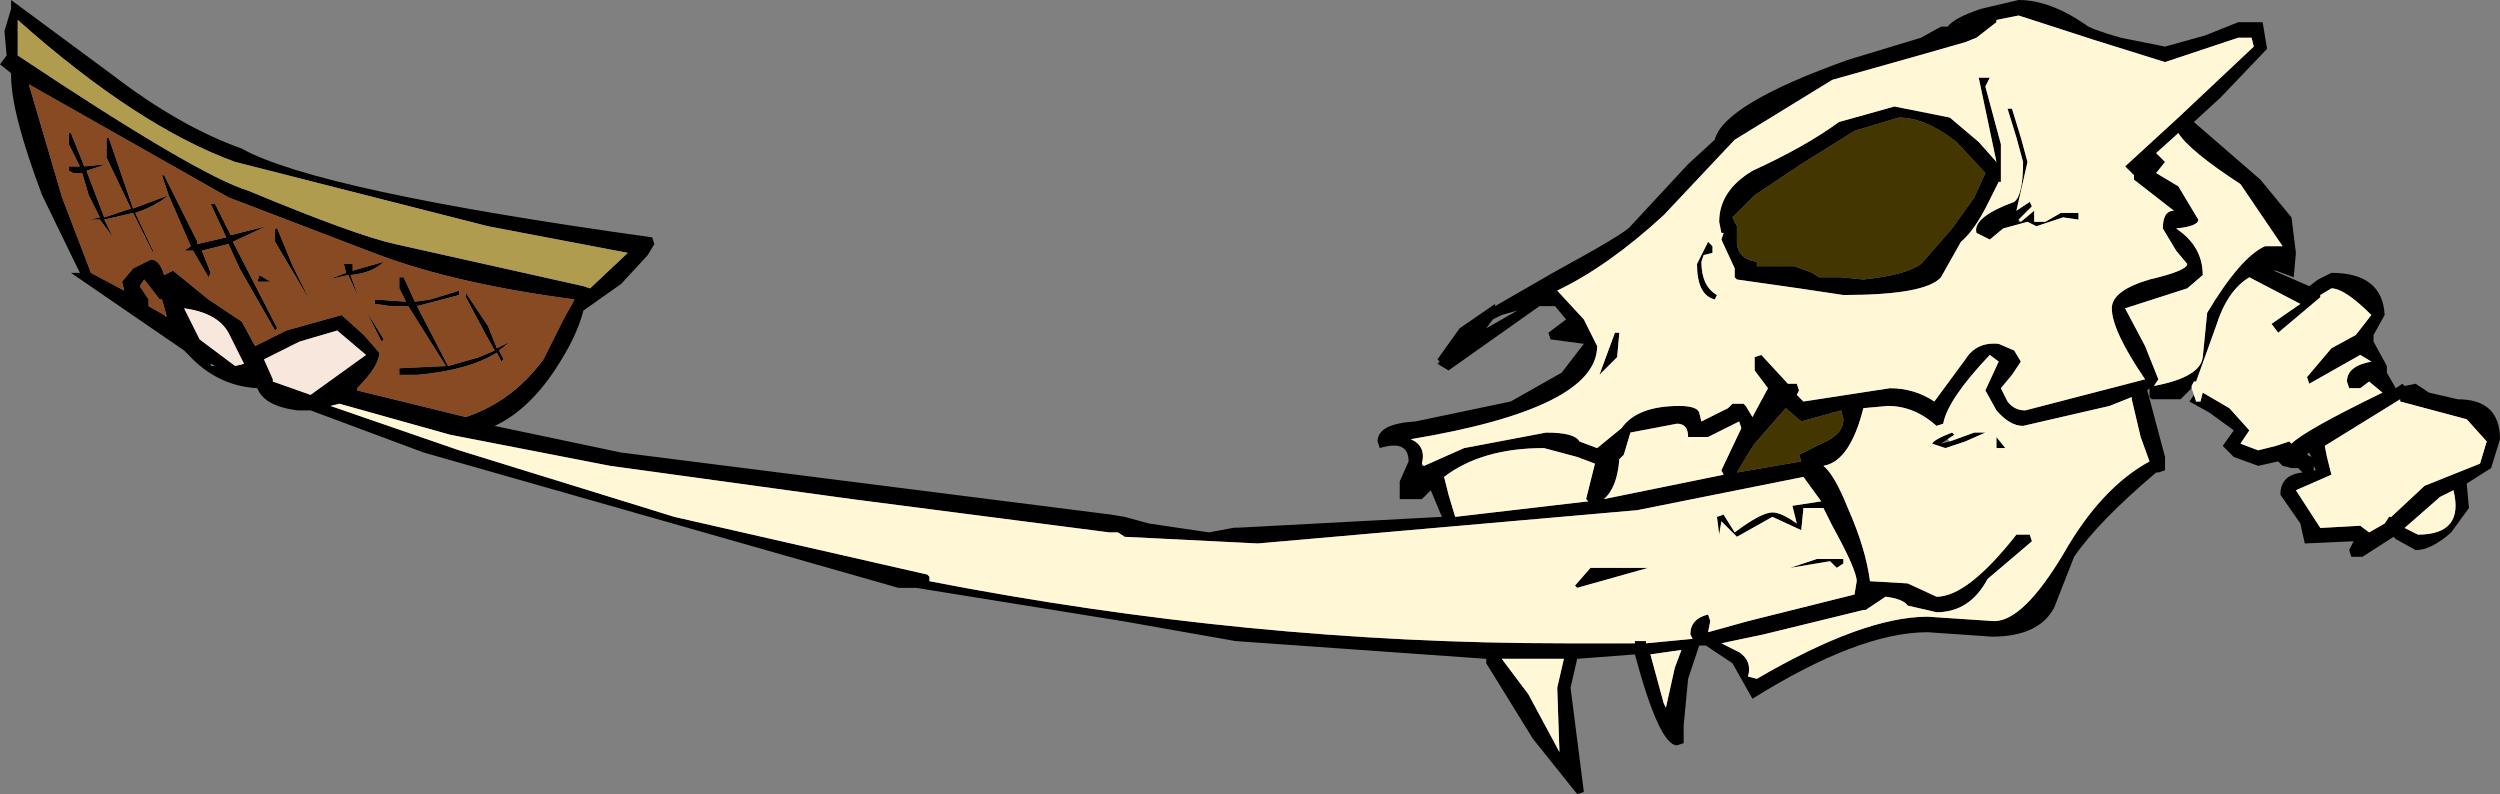 <?xml version="1.0" encoding="UTF-8" standalone="no"?>
<svg xmlns:xlink="http://www.w3.org/1999/xlink" height="17.9px" width="56.35px" xmlns="http://www.w3.org/2000/svg">
  <rect width="100%" height="100%" fill="#808080" stroke="none"/>
  <g transform="matrix(1.0, 0.0, 0.0, 1.0, 43.2, 8.45)">
    <path d="M-42.8 -7.2 Q-38.75 -4.5 -37.6 -4.15 -35.2 -3.15 -34.3 -2.95 L-30.05 -2.0 -29.9 -1.95 -29.05 -2.75 -32.2 -3.35 -37.9 -4.8 Q-40.1 -5.6 -42.8 -8.0 L-42.8 -7.2 M6.2 0.3 L5.95 0.55 5.3 0.55 5.25 0.5 5.25 0.3 5.2 0.35 5.6 1.85 5.6 2.15 5.45 2.2 5.4 2.2 Q4.1 3.3 3.55 4.1 L3.1 5.25 Q2.75 5.9 1.7 5.9 L0.25 5.8 Q-1.3 5.8 -3.7 7.3 L-4.15 6.5 -4.75 6.1 -4.9 6.1 -5.15 6.85 -5.25 7.9 -5.25 8.3 -5.4 8.35 Q-5.8 8.35 -6.35 6.3 L-7.65 6.4 -7.8 7.05 -7.5 9.4 -7.65 9.45 -8.65 8.2 -9.7 6.5 -9.7 6.4 -15.35 6.0 -17.9 5.55 -22.55 4.8 -22.95 4.8 -33.65 1.75 -36.2 0.8 -36.5 0.8 Q-37.25 0.7 -37.4 0.3 -38.3 0.25 -38.95 -0.45 L-39.05 -0.55 -41.6 -2.3 -41.4 -2.3 -42.25 -4.05 Q-42.95 -5.9 -42.95 -6.75 L-42.95 -6.8 -43.2 -7.0 -43.05 -7.2 -43.1 -7.75 -42.95 -8.25 -42.95 -8.45 -40.65 -6.75 Q-39.15 -5.6 -37.75 -5.1 -36.05 -4.15 -28.5 -3.1 L-28.45 -2.95 -28.6 -2.7 -29.2 -2.05 -30.05 -1.45 Q-30.2 -0.85 -30.7 -0.1 -31.3 0.8 -32.05 1.15 L-29.2 1.75 -18.15 3.15 -17.85 3.2 -17.3 3.35 -15.95 3.55 -15.15 3.4 -15.4 3.45 -10.7 3.2 -10.95 2.6 -11.15 2.8 -11.65 2.8 -11.65 2.4 -11.45 1.95 Q-11.45 1.45 -12.1 1.65 L-12.15 1.5 Q-12.15 1.1 -11.3 1.05 L-9.15 0.6 -8.0 -0.05 -7.5 -0.7 -8.25 -0.8 -8.3 -0.95 -7.9 -1.25 -8.15 -1.55 -8.5 -1.55 -10.55 -0.1 -10.8 -0.25 -10.75 -0.3 -10.8 -0.35 -10.3 -1.05 -9.5 -1.6 -9.5 -1.55 -8.2 -2.3 Q-6.55 -3.2 -6.45 -3.35 L-5.15 -4.75 -4.55 -5.3 Q-4.35 -6.1 -1.55 -7.1 L0.1 -7.6 0.55 -7.85 0.7 -7.85 Q0.85 -8.05 1.45 -8.25 L2.3 -8.45 Q3.0 -8.45 3.8 -7.9 3.9 -7.8 4.6 -7.6 L5.6 -7.4 6.5 -7.65 7.25 -7.95 7.8 -7.95 7.9 -7.35 6.85 -6.25 6.25 -5.7 7.75 -4.4 8.45 -3.55 8.55 -2.75 8.5 -2.2 8.1 -2.35 8.05 -2.35 8.85 -2.0 9.05 -2.15 9.35 -2.3 Q10.5 -2.3 10.55 -1.35 L10.3 -0.9 10.3 -0.85 10.3 -0.75 10.6 -0.2 10.6 -0.05 10.8 0.3 10.95 0.2 11.0 0.25 11.25 0.2 11.55 0.4 12.2 0.55 Q13.15 0.55 13.15 1.45 L12.95 2.1 12.4 2.45 12.45 3.0 12.05 3.55 Q11.6 3.95 11.25 3.95 L10.8 3.7 10.75 3.65 10.05 4.1 9.8 4.1 9.75 3.95 9.85 3.75 8.75 3.8 8.65 3.35 8.2 2.7 Q8.2 2.25 8.7 2.2 L8.6 2.1 8.45 2.1 8.25 2.05 8.15 1.95 7.7 2.05 7.15 1.85 6.9 1.6 7.15 1.25 6.6 0.85 6.15 0.6 6.25 0.45 6.3 0.6 6.4 0.6 6.45 0.4 7.05 0.75 7.5 1.25 7.3 1.55 7.7 1.7 8.1 1.6 8.4 1.5 8.45 1.55 Q8.75 1.25 10.5 0.4 L10.2 0.15 10.0 0.3 9.75 0.3 9.7 0.15 Q9.7 -0.2 10.25 -0.3 L10.0 -0.45 8.85 0.2 8.8 0.05 9.35 -0.6 9.9 -0.9 10.25 -1.35 Q9.65 -1.95 9.35 -1.95 L9.1 -1.8 9.1 -1.75 8.15 -0.95 8.0 -1.15 8.65 -1.6 7.5 -2.2 Q7.0 -1.9 6.75 -1.1 L6.3 0.15 6.25 0.15 6.2 0.25 6.2 0.3 M-40.8 -5.35 L-40.75 -5.35 -40.2 -3.75 -39.4 -4.05 -39.55 -4.5 -39.5 -4.5 -38.75 -3.0 -38.75 -2.95 -38.1 -3.1 -38.45 -3.85 -38.35 -3.85 -38.0 -3.15 -37.2 -3.35 -37.95 -3.0 -36.95 -1.05 -37.0 -1.0 -37.8 -2.4 -38.05 -2.95 -38.65 -2.8 -38.45 -2.3 -38.5 -2.2 -38.85 -2.8 -39.05 -2.8 -38.9 -2.9 -39.4 -4.05 Q-39.7 -3.8 -40.15 -3.65 L-39.75 -2.8 -39.75 -2.75 -40.2 -3.65 -40.85 -3.5 -40.65 -3.1 -40.95 -3.5 -41.2 -3.5 -40.95 -3.55 -41.2 -4.05 -41.35 -4.55 -41.5 -4.55 -41.55 -4.55 -41.65 -4.6 -41.65 -4.7 -41.4 -4.7 -41.65 -5.2 -41.65 -5.45 -41.6 -5.45 -41.3 -4.7 -40.8 -4.75 -41.25 -4.6 -40.85 -3.55 -40.25 -3.75 -40.8 -4.9 -40.8 -5.35 M-35.15 0.35 L-32.7 0.95 Q-31.65 0.6 -30.95 -0.35 L-30.5 -1.25 -30.25 -1.7 Q-32.9 -2.05 -34.65 -2.7 L-38.05 -4.0 -42.55 -6.55 -41.8 -4.0 -41.15 -2.3 -40.4 -1.9 -40.45 -2.1 -40.2 -2.4 -39.8 -2.6 Q-39.6 -2.6 -39.5 -2.25 L-39.3 -2.35 -38.5 -1.7 -37.75 -1.2 -37.45 -0.65 -36.75 -1.0 -35.5 -1.35 -35.0 -0.9 -34.65 -0.5 Q-34.65 -0.2 -35.15 0.3 L-35.15 0.35 M-39.6 -1.7 L-39.95 -2.15 -40.05 -2.0 -39.85 -1.7 -39.85 -1.55 -39.5 -1.35 -39.45 -1.3 -39.45 -1.35 -39.55 -1.7 -39.6 -1.7 M-36.95 -3.3 L-36.6 -2.45 -36.2 -1.65 -37.0 -3.0 -37.0 -3.3 -36.95 -3.3 M-37.35 -2.25 L-37.1 -2.1 -37.4 -2.1 -37.35 -2.25 M-38.7 -0.8 L-37.9 -0.2 -37.7 -0.25 -38.05 -0.95 Q-38.3 -1.4 -39.05 -1.5 L-38.7 -0.8 M-35.25 -2.5 L-35.25 -2.35 -34.55 -2.55 Q-34.8 -2.3 -35.3 -2.25 L-35.1 -1.7 -35.35 -2.25 -35.8 -2.15 -35.4 -2.3 -35.45 -2.5 -35.25 -2.5 M-36.45 -0.75 L-37.25 -0.35 -37.05 0.1 -37.05 0.15 -36.2 0.45 -34.95 -0.45 -35.6 -1.0 -36.45 -0.75 M-34.75 -1.7 L-34.05 -1.65 -34.2 -1.95 -34.2 -2.2 -34.1 -2.2 -33.85 -1.65 -33.5 -1.7 -32.85 -1.9 -32.85 -1.8 -33.8 -1.55 -33.1 -0.2 -32.4 -0.4 -32.05 -0.55 -32.3 -1.0 -32.7 -1.75 -32.7 -1.85 -32.2 -1.1 -32.0 -0.6 -31.7 -0.75 -31.95 -0.55 -31.85 -0.35 -31.9 -0.3 -32.0 -0.5 Q-32.65 -0.1 -33.8 0.0 L-34.2 0.0 -34.2 -0.15 -33.15 -0.2 -34.0 -1.55 -34.4 -1.55 -34.75 -1.6 -34.75 -1.7 M-34.6 -0.75 L-34.95 -1.45 -34.55 -0.8 -34.6 -0.75 M-9.0 -1.45 L-9.35 -1.35 -9.55 -1.25 -9.7 -1.05 -9.0 -1.45 M-11.1 2.05 L-10.2 1.65 -8.35 1.3 Q-7.7 1.3 -7.6 1.5 L-7.2 1.65 -6.65 1.2 Q-6.3 0.7 -5.35 0.7 -4.95 0.7 -4.9 0.85 L-4.85 1.05 -4.25 0.75 -4.15 0.65 -4.05 0.65 -3.9 0.65 -3.85 0.7 -3.7 0.95 -3.35 0.3 -3.65 -0.1 -3.65 -0.4 -3.5 -0.45 -2.9 0.2 -2.7 0.2 -2.65 0.35 -2.7 0.45 -2.55 0.6 -0.6 0.3 Q-0.05 0.3 0.4 0.6 L1.1 -0.35 Q1.35 -0.75 1.85 -0.7 L2.2 -0.55 2.35 -0.3 2.15 0.0 1.9 0.3 2.05 0.6 Q2.2 0.8 2.45 0.8 L5.15 0.1 Q4.4 -1.0 4.4 -1.5 4.4 -1.9 5.25 -2.15 6.1 -2.35 6.1 -2.5 L5.85 -2.8 5.55 -3.3 Q5.55 -3.7 5.8 -3.7 L4.9 -4.4 4.9 -4.5 4.7 -4.7 5.9 -5.8 7.6 -7.4 7.55 -7.6 7.25 -7.6 5.6 -7.05 4.0 -7.55 2.3 -8.1 1.8 -8.0 1.8 -7.95 1.35 -7.6 1.1 -7.5 0.05 -7.2 -1.9 -6.65 -4.1 -5.3 -5.7 -3.6 Q-6.95 -2.45 -8.1 -1.9 L-7.5 -1.25 -7.2 -0.65 Q-7.2 0.75 -11.4 1.45 -11.05 1.6 -11.15 2.0 L-11.15 2.05 -11.1 2.05 M-4.05 -3.3 L-4.05 -2.95 Q-4.0 -2.6 -3.6 -2.55 L-3.6 -2.45 -2.75 -2.45 -2.35 -2.3 -2.2 -2.2 -1.7 -2.2 -1.2 -2.15 Q-0.25 -2.25 0.1 -2.5 L0.8 -3.3 1.3 -4.0 1.55 -4.55 0.9 -5.25 Q0.2 -5.8 -0.4 -5.8 L-1.4 -5.5 -2.6 -4.75 -3.65 -4.05 -4.15 -3.55 -4.05 -3.35 -4.05 -3.3 M-6.7 -0.95 L-6.75 -0.4 -7.15 0.0 -6.8 -0.95 -6.7 -0.95 M-4.4 -3.2 L-4.45 -3.45 Q-4.45 -4.15 -3.7 -4.6 -2.5 -5.15 -1.75 -5.7 L-0.5 -6.05 0.75 -5.8 1.4 -5.25 1.8 -4.8 1.4 -6.7 1.65 -6.7 1.55 -6.5 1.9 -5.2 1.9 -4.35 1.85 -4.35 1.6 -3.85 Q1.3 -3.25 1.0 -3.0 L0.55 -2.2 Q0.2 -1.8 -1.65 -1.8 L-2.65 -1.95 -4.05 -2.15 -4.1 -2.2 -4.1 -2.4 -4.4 -3.05 -4.35 -3.2 -4.4 -3.2 M-4.6 -2.9 L-4.6 -2.75 -4.8 -2.7 -4.85 -2.55 Q-4.85 -2.0 -4.5 -1.8 L-4.55 -1.7 Q-4.95 -1.8 -4.95 -2.5 L-4.7 -3.0 -4.6 -2.9 M5.4 -5.0 L5.6 -4.8 5.4 -4.55 5.9 -4.25 6.35 -3.5 Q6.35 -3.35 5.85 -3.3 6.45 -2.9 6.45 -2.25 L6.1 -1.95 4.7 -1.5 5.15 -0.65 5.45 0.1 5.35 0.25 Q6.4 0.05 6.45 -0.4 L6.55 -1.4 Q7.3 -2.65 7.85 -2.9 L8.25 -2.9 7.3 -4.3 Q6.15 -5.05 5.9 -5.45 L5.4 -5.0 M2.35 -3.45 L2.65 -3.7 2.65 -3.45 2.9 -3.45 3.25 -3.65 3.65 -3.65 3.65 -3.5 3.3 -3.55 2.7 -3.35 2.5 -3.45 1.95 -3.3 1.65 -3.05 1.35 -3.2 Q1.25 -3.55 2.2 -3.9 2.4 -4.05 2.4 -4.8 L2.25 -5.35 2.05 -6.0 2.15 -6.0 2.35 -5.35 2.5 -4.8 2.25 -3.7 2.55 -3.9 2.6 -3.8 2.3 -3.5 2.3 -3.45 2.35 -3.45 M4.85 0.5 L4.35 0.7 2.4 1.15 Q2.1 1.15 1.8 0.8 L1.55 0.35 1.85 -0.3 1.65 -0.45 Q0.7 0.55 0.6 1.1 L0.45 1.15 Q-0.05 0.7 -0.65 0.7 L-1.2 0.75 Q-1.5 1.95 -2.1 2.05 -1.85 2.25 -1.55 3.0 -1.15 3.9 -1.05 4.65 L-0.2 4.7 0.45 5.0 Q1.15 5.0 2.25 3.6 L2.55 3.6 2.6 3.75 1.6 4.6 Q1.2 5.35 0.45 5.35 L-0.2 5.2 Q-0.3 5.05 -0.7 5.0 L-1.15 5.3 -1.2 5.3 -3.45 5.85 -4.4 6.05 -4.0 6.25 Q-3.7 6.45 -3.8 6.8 L-3.6 6.85 Q-1.2 5.45 0.25 5.45 L1.75 5.55 Q2.4 5.55 3.3 4.05 4.15 2.55 5.25 1.95 L5.05 1.4 4.85 0.55 4.85 0.5 M11.8 2.75 L11.0 3.45 11.3 3.6 Q12.35 3.6 12.1 2.6 L11.8 2.75 M12.85 1.5 L12.4 1.0 10.9 0.6 10.9 0.55 9.2 1.6 9.25 1.85 9.35 2.25 8.55 2.6 9.1 3.45 10.0 3.4 10.2 3.55 10.55 3.35 10.65 3.2 10.7 3.2 11.45 2.5 12.7 2.0 12.85 1.5 M8.85 1.75 L8.8 1.8 8.9 1.85 8.85 1.75 M8.95 2.15 L9.0 2.15 8.95 2.05 8.95 2.15 M0.75 1.5 L1.3 1.3 1.65 1.3 1.55 1.3 1.1 1.5 0.65 1.65 0.35 1.55 Q0.4 1.45 0.8 1.3 L0.85 1.35 0.7 1.45 0.55 1.55 0.75 1.5 M2.0 1.65 L1.8 1.65 1.8 1.4 2.0 1.65 M-1.7 0.8 L-2.6 1.05 -2.95 0.75 -3.65 1.55 -3.75 1.7 -4.05 2.2 -2.6 1.95 -2.65 1.8 -2.15 1.55 Q-1.65 1.35 -1.65 1.0 L-1.7 0.8 M-2.55 2.3 L-6.3 3.05 -14.85 3.8 -17.85 3.65 -18.0 3.55 -18.2 3.55 -24.0 2.8 -29.45 2.05 -33.05 1.35 -35.55 0.65 -35.75 0.7 -32.85 1.7 -28.0 3.2 -22.3 4.5 -22.25 4.55 -22.25 4.65 Q-15.05 6.05 -7.95 6.05 L-6.35 6.05 -6.35 6.0 -6.1 6.0 -6.1 6.05 -5.05 5.95 -5.1 5.85 Q-5.1 5.5 -4.7 5.4 L-4.65 5.55 -4.7 5.8 -3.8 5.55 -2.0 5.1 -1.4 4.95 -1.35 4.65 Q-1.35 4.4 -1.9 3.4 L-2.1 3.0 -2.55 3.0 -2.6 3.5 -3.25 3.2 -4.05 3.65 -4.4 3.3 -4.45 3.6 -4.5 3.2 -4.35 3.15 -4.1 3.55 Q-3.5 3.1 -3.25 3.1 -3.05 3.1 -2.7 3.35 L-2.8 2.95 -2.15 2.85 -2.55 2.3 M-1.95 4.2 L-2.85 4.35 -2.25 4.15 -1.65 4.15 -1.65 4.25 -1.8 4.35 -1.85 4.3 -1.95 4.2 M-4.2 1.15 L-4.7 1.4 -5.15 1.4 Q-5.15 1.1 -5.4 1.1 L-6.45 1.3 -6.6 1.8 -6.7 1.9 Q-6.75 2.55 -7.05 2.8 L-4.35 2.25 -4.4 2.15 -3.95 1.2 -4.0 1.05 -4.2 1.15 M-7.65 1.85 L-8.4 1.65 Q-9.8 1.65 -10.65 2.3 L-10.55 2.7 -10.4 3.2 -7.4 2.85 -7.45 2.8 -7.25 2.0 -7.65 1.85 M-7.7 4.75 L-7.35 4.35 -6.25 4.35 -6.05 4.35 -7.65 4.8 -7.7 4.75 M-5.45 6.6 L-5.3 6.2 -6.0 6.3 -5.7 7.4 -5.65 7.5 -5.45 6.6 M-8.1 7.05 L-7.95 6.4 -8.0 6.4 -9.35 6.4 -8.75 7.2 -8.05 8.5 -8.1 7.05 M-38.35 -0.2 L-38.45 -0.25 -38.45 -0.2 -38.35 -0.2" fill="#000000" fill-rule="evenodd" stroke="none"/>
    <path d="M6.25 0.45 L6.2 0.3 6.2 0.25 6.25 0.15 6.3 0.15 6.75 -1.1 Q7.0 -1.9 7.5 -2.2 L8.65 -1.6 8.0 -1.15 8.15 -0.95 9.1 -1.75 9.1 -1.8 9.35 -1.95 Q9.65 -1.95 10.25 -1.35 L9.9 -0.9 9.35 -0.6 8.8 0.05 8.85 0.2 10.0 -0.45 10.25 -0.3 Q9.7 -0.2 9.7 0.15 L9.75 0.3 10.0 0.3 10.2 0.15 10.5 0.4 Q8.75 1.25 8.45 1.55 L8.4 1.5 8.1 1.6 7.7 1.7 7.3 1.55 7.5 1.25 7.05 0.75 6.45 0.4 6.4 0.6 6.3 0.6 6.25 0.45 M-11.15 2.0 Q-11.05 1.6 -11.4 1.45 -7.2 0.75 -7.2 -0.65 L-7.5 -1.25 -8.1 -1.9 Q-6.95 -2.45 -5.7 -3.6 L-4.1 -5.3 -1.9 -6.65 0.05 -7.2 1.1 -7.5 1.35 -7.6 1.8 -7.95 1.8 -8.0 2.3 -8.1 4.0 -7.55 5.6 -7.05 7.25 -7.6 7.55 -7.6 7.6 -7.4 5.9 -5.8 4.7 -4.7 4.9 -4.5 4.9 -4.4 5.8 -3.7 Q5.55 -3.7 5.55 -3.3 L5.85 -2.8 6.1 -2.5 Q6.1 -2.35 5.25 -2.15 4.4 -1.9 4.4 -1.5 4.4 -1.0 5.15 0.1 L2.45 0.8 Q2.2 0.8 2.05 0.6 L1.9 0.3 2.15 0.0 2.35 -0.3 2.2 -0.55 1.85 -0.7 Q1.35 -0.75 1.1 -0.35 L0.4 0.6 Q-0.05 0.3 -0.6 0.3 L-2.55 0.6 -2.7 0.45 -2.65 0.35 -2.7 0.2 -2.9 0.2 -3.5 -0.45 -3.65 -0.4 -3.65 -0.1 -3.35 0.3 -3.7 0.95 -3.85 0.7 -3.9 0.65 -4.05 0.65 -4.15 0.65 -4.25 0.75 -4.85 1.05 -4.9 0.85 Q-4.95 0.7 -5.35 0.7 -6.3 0.7 -6.65 1.2 L-7.2 1.65 -7.6 1.5 Q-7.7 1.3 -8.35 1.3 L-10.2 1.65 -11.1 2.05 -11.15 2.0 M2.3 -3.5 L2.6 -3.8 2.55 -3.9 2.25 -3.7 2.5 -4.8 2.35 -5.35 2.15 -6.0 2.05 -6.0 2.25 -5.35 2.4 -4.8 Q2.4 -4.05 2.2 -3.9 1.25 -3.55 1.35 -3.2 L1.65 -3.05 1.95 -3.3 2.5 -3.45 2.7 -3.35 3.3 -3.55 3.65 -3.5 3.65 -3.65 3.25 -3.65 2.9 -3.45 2.65 -3.45 2.65 -3.7 2.35 -3.45 2.3 -3.5 M5.4 -5.0 L5.9 -5.45 Q6.15 -5.05 7.3 -4.3 L8.25 -2.9 7.85 -2.9 Q7.3 -2.65 6.55 -1.4 L6.45 -0.4 Q6.4 0.05 5.35 0.25 L5.45 0.1 5.15 -0.65 4.7 -1.5 6.1 -1.95 6.45 -2.25 Q6.45 -2.9 5.85 -3.3 6.35 -3.35 6.35 -3.5 L5.9 -4.25 5.4 -4.55 5.6 -4.8 5.4 -5.0 M-4.6 -2.9 L-4.7 -3.0 -4.95 -2.5 Q-4.95 -1.8 -4.55 -1.7 L-4.5 -1.8 Q-4.85 -2.0 -4.85 -2.55 L-4.8 -2.7 -4.6 -2.75 -4.6 -2.9 M-4.4 -3.2 L-4.35 -3.2 -4.4 -3.05 -4.1 -2.4 -4.1 -2.2 -4.05 -2.15 -2.65 -1.95 -1.65 -1.8 Q0.2 -1.8 0.55 -2.2 L1.0 -3.0 Q1.3 -3.25 1.6 -3.85 L1.85 -4.35 1.9 -4.35 1.9 -5.2 1.55 -6.5 1.65 -6.7 1.4 -6.7 1.8 -4.8 1.4 -5.25 0.75 -5.8 -0.5 -6.05 -1.75 -5.7 Q-2.5 -5.15 -3.7 -4.6 -4.45 -4.15 -4.45 -3.45 L-4.4 -3.2 M-6.7 -0.95 L-6.8 -0.95 -7.15 0.0 -6.75 -0.4 -6.7 -0.95 M4.85 0.55 L5.05 1.4 5.25 1.95 Q4.15 2.55 3.3 4.05 2.4 5.55 1.75 5.55 L0.25 5.45 Q-1.2 5.45 -3.6 6.85 L-3.8 6.8 Q-3.7 6.45 -4.0 6.25 L-4.4 6.05 -3.45 5.85 -1.2 5.3 -1.15 5.3 -0.7 5.0 Q-0.3 5.05 -0.2 5.2 L0.45 5.35 Q1.2 5.35 1.6 4.6 L2.6 3.75 2.55 3.6 2.25 3.6 Q1.15 5.0 0.45 5.0 L-0.2 4.7 -1.05 4.65 Q-1.15 3.9 -1.55 3.0 -1.85 2.25 -2.1 2.05 -1.5 1.95 -1.2 0.75 L-0.65 0.7 Q-0.05 0.7 0.45 1.15 L0.6 1.1 Q0.7 0.55 1.65 -0.45 L1.85 -0.3 1.55 0.35 1.8 0.8 Q2.1 1.15 2.4 1.15 L4.35 0.7 4.85 0.5 4.85 0.55 M12.85 1.5 L12.7 2.0 11.45 2.5 10.7 3.2 10.65 3.2 10.55 3.35 10.2 3.55 10.0 3.4 9.1 3.45 8.55 2.6 9.35 2.25 9.25 1.85 9.2 1.6 10.9 0.55 10.9 0.6 12.4 1.0 12.85 1.5 M11.8 2.75 L12.1 2.6 Q12.35 3.6 11.3 3.6 L11.0 3.45 11.8 2.75 M0.7 1.45 L0.85 1.35 0.8 1.3 Q0.4 1.45 0.35 1.55 L0.65 1.65 1.1 1.5 1.55 1.3 1.65 1.3 1.3 1.3 0.75 1.5 0.7 1.45 M2.0 1.65 L1.8 1.4 1.8 1.65 2.0 1.65 M-8.1 7.05 L-8.05 8.5 -8.75 7.2 -9.35 6.4 -8.0 6.4 -7.95 6.4 -8.1 7.05 M-5.45 6.6 L-5.65 7.5 -5.7 7.4 -6.0 6.3 -5.3 6.2 -5.45 6.6 M-7.7 4.75 L-7.65 4.8 -6.05 4.35 -6.25 4.35 -7.35 4.35 -7.7 4.75 M-7.65 1.85 L-7.25 2.0 -7.45 2.8 -7.4 2.85 -10.4 3.2 -10.55 2.7 -10.65 2.3 Q-9.8 1.65 -8.4 1.65 L-7.65 1.85 M-4.2 1.15 L-4.0 1.05 -3.95 1.2 -4.4 2.15 -4.35 2.25 -7.05 2.8 Q-6.75 2.55 -6.7 1.9 L-6.6 1.8 -6.45 1.3 -5.4 1.1 Q-5.15 1.1 -5.15 1.4 L-4.7 1.4 -4.2 1.15 M-1.95 4.2 L-1.85 4.3 -1.8 4.35 -1.65 4.25 -1.65 4.15 -2.25 4.15 -2.85 4.35 -1.95 4.2 M-2.55 2.3 L-2.15 2.85 -2.8 2.95 -2.7 3.35 Q-3.05 3.1 -3.25 3.1 -3.5 3.1 -4.1 3.55 L-4.35 3.15 -4.5 3.2 -4.45 3.6 -4.4 3.3 -4.05 3.65 -3.25 3.2 -2.6 3.5 -2.55 3.0 -2.1 3.0 -1.9 3.4 Q-1.35 4.4 -1.35 4.65 L-1.4 4.95 -2.0 5.1 -3.8 5.55 -4.7 5.8 -4.65 5.55 -4.7 5.4 Q-5.1 5.5 -5.1 5.85 L-5.05 5.95 -6.1 6.05 -6.1 6.0 -6.35 6.0 -6.35 6.05 -7.95 6.05 Q-15.05 6.05 -22.25 4.65 L-22.25 4.55 -22.3 4.5 -28.0 3.2 -32.85 1.7 -35.75 0.7 -35.55 0.65 -33.05 1.35 -29.45 2.05 -24.0 2.8 -18.2 3.55 -18.0 3.55 -17.85 3.65 -14.85 3.8 -6.3 3.05 -2.55 2.3" fill="#fff7d5" fill-rule="evenodd" stroke="none"/>
    <path d="M-4.05 -3.3 L-4.05 -3.35 -4.15 -3.55 -3.65 -4.05 -2.6 -4.75 -1.4 -5.5 -0.4 -5.8 Q0.2 -5.8 0.9 -5.25 L1.55 -4.55 1.3 -4.0 0.8 -3.3 0.1 -2.5 Q-0.25 -2.25 -1.2 -2.15 L-1.7 -2.2 -2.2 -2.2 -2.35 -2.3 -2.75 -2.45 -3.6 -2.45 -3.6 -2.55 Q-4.0 -2.6 -4.05 -2.95 L-4.05 -3.3 M-1.7 0.8 L-1.65 1.0 Q-1.65 1.35 -2.15 1.55 L-2.65 1.8 -2.6 1.95 -4.05 2.2 -3.75 1.7 -3.65 1.55 -2.95 0.75 -2.6 1.05 -1.7 0.8" fill="#443600" fill-rule="evenodd" stroke="none"/>
    <path d="M-42.8 -7.2 L-42.8 -8.0 Q-40.1 -5.6 -37.9 -4.8 L-32.2 -3.35 -29.05 -2.75 -29.9 -1.95 -30.05 -2.0 -34.3 -2.95 Q-35.2 -3.15 -37.6 -4.15 -38.75 -4.5 -42.8 -7.2" fill="#b09c4f" fill-rule="evenodd" stroke="none"/>
    <path d="M-35.15 0.3 Q-34.65 -0.2 -34.65 -0.5 L-35.0 -0.9 -35.5 -1.35 -36.75 -1.0 -37.45 -0.65 -37.75 -1.2 -38.5 -1.7 -39.3 -2.35 -39.5 -2.25 Q-39.6 -2.6 -39.8 -2.6 L-40.2 -2.4 -40.45 -2.1 -40.4 -1.9 -41.15 -2.3 -41.8 -4.0 -42.55 -6.55 -38.05 -4.0 -34.65 -2.7 Q-32.9 -2.05 -30.25 -1.7 L-30.5 -1.25 -30.95 -0.35 Q-31.65 0.6 -32.7 0.95 L-35.15 0.35 -35.15 0.3 M-40.8 -5.35 L-40.8 -4.9 -40.25 -3.75 -40.85 -3.55 -41.25 -4.6 -40.8 -4.75 -41.3 -4.7 -41.6 -5.45 -41.65 -5.45 -41.65 -5.2 -41.4 -4.7 -41.65 -4.7 -41.65 -4.6 -41.55 -4.55 -41.5 -4.55 -41.35 -4.55 -41.2 -4.05 -40.95 -3.55 -41.2 -3.5 -40.95 -3.5 -40.65 -3.1 -40.85 -3.5 -40.2 -3.65 -39.75 -2.75 -39.75 -2.8 -40.15 -3.65 Q-39.7 -3.8 -39.4 -4.05 L-38.9 -2.9 -39.05 -2.8 -38.85 -2.8 -38.5 -2.2 -38.45 -2.3 -38.65 -2.8 -38.05 -2.95 -37.8 -2.4 -37.0 -1.0 -36.95 -1.05 -37.95 -3.0 -37.2 -3.35 -38.0 -3.15 -38.35 -3.85 -38.45 -3.85 -38.1 -3.1 -38.75 -2.95 -38.75 -3.0 -39.5 -4.5 -39.55 -4.5 -39.4 -4.05 -40.2 -3.75 -40.75 -5.35 -40.8 -5.35 M-39.5 -1.35 L-39.85 -1.55 -39.85 -1.7 -40.05 -2.0 -39.95 -2.15 -39.6 -1.7 -39.55 -1.7 -39.45 -1.35 -39.5 -1.35 M-37.35 -2.25 L-37.4 -2.1 -37.1 -2.1 -37.35 -2.25 M-36.95 -3.3 L-37.0 -3.3 -37.0 -3.0 -36.2 -1.65 -36.6 -2.45 -36.95 -3.3 M-35.25 -2.5 L-35.45 -2.5 -35.4 -2.3 -35.8 -2.15 -35.35 -2.25 -35.1 -1.7 -35.3 -2.25 Q-34.8 -2.3 -34.55 -2.55 L-35.25 -2.35 -35.25 -2.5 M-34.6 -0.75 L-34.55 -0.8 -34.95 -1.45 -34.6 -0.75 M-34.75 -1.7 L-34.75 -1.6 -34.4 -1.55 -34.0 -1.55 -33.15 -0.2 -34.2 -0.15 -34.2 0.0 -33.8 0.0 Q-32.65 -0.1 -32.0 -0.5 L-31.9 -0.3 -31.85 -0.35 -31.95 -0.55 -31.7 -0.75 -32.0 -0.6 -32.2 -1.1 -32.7 -1.85 -32.7 -1.75 -32.3 -1.0 -32.05 -0.55 -32.4 -0.4 -33.1 -0.2 -33.8 -1.55 -32.85 -1.8 -32.85 -1.9 -33.5 -1.7 -33.85 -1.65 -34.1 -2.2 -34.2 -2.2 -34.2 -1.95 -34.05 -1.65 -34.75 -1.7" fill="#884a22" fill-rule="evenodd" stroke="none"/>
    <path d="M-38.7 -0.8 L-39.05 -1.5 Q-38.3 -1.4 -38.05 -0.95 L-37.7 -0.25 -37.9 -0.2 -38.7 -0.8 M-36.45 -0.75 L-35.6 -1.0 -34.95 -0.45 -36.2 0.45 -37.05 0.15 -37.05 0.1 -37.25 -0.35 -36.45 -0.75" fill="#f7e7dd" fill-rule="evenodd" stroke="none"/>
  </g>
</svg>
